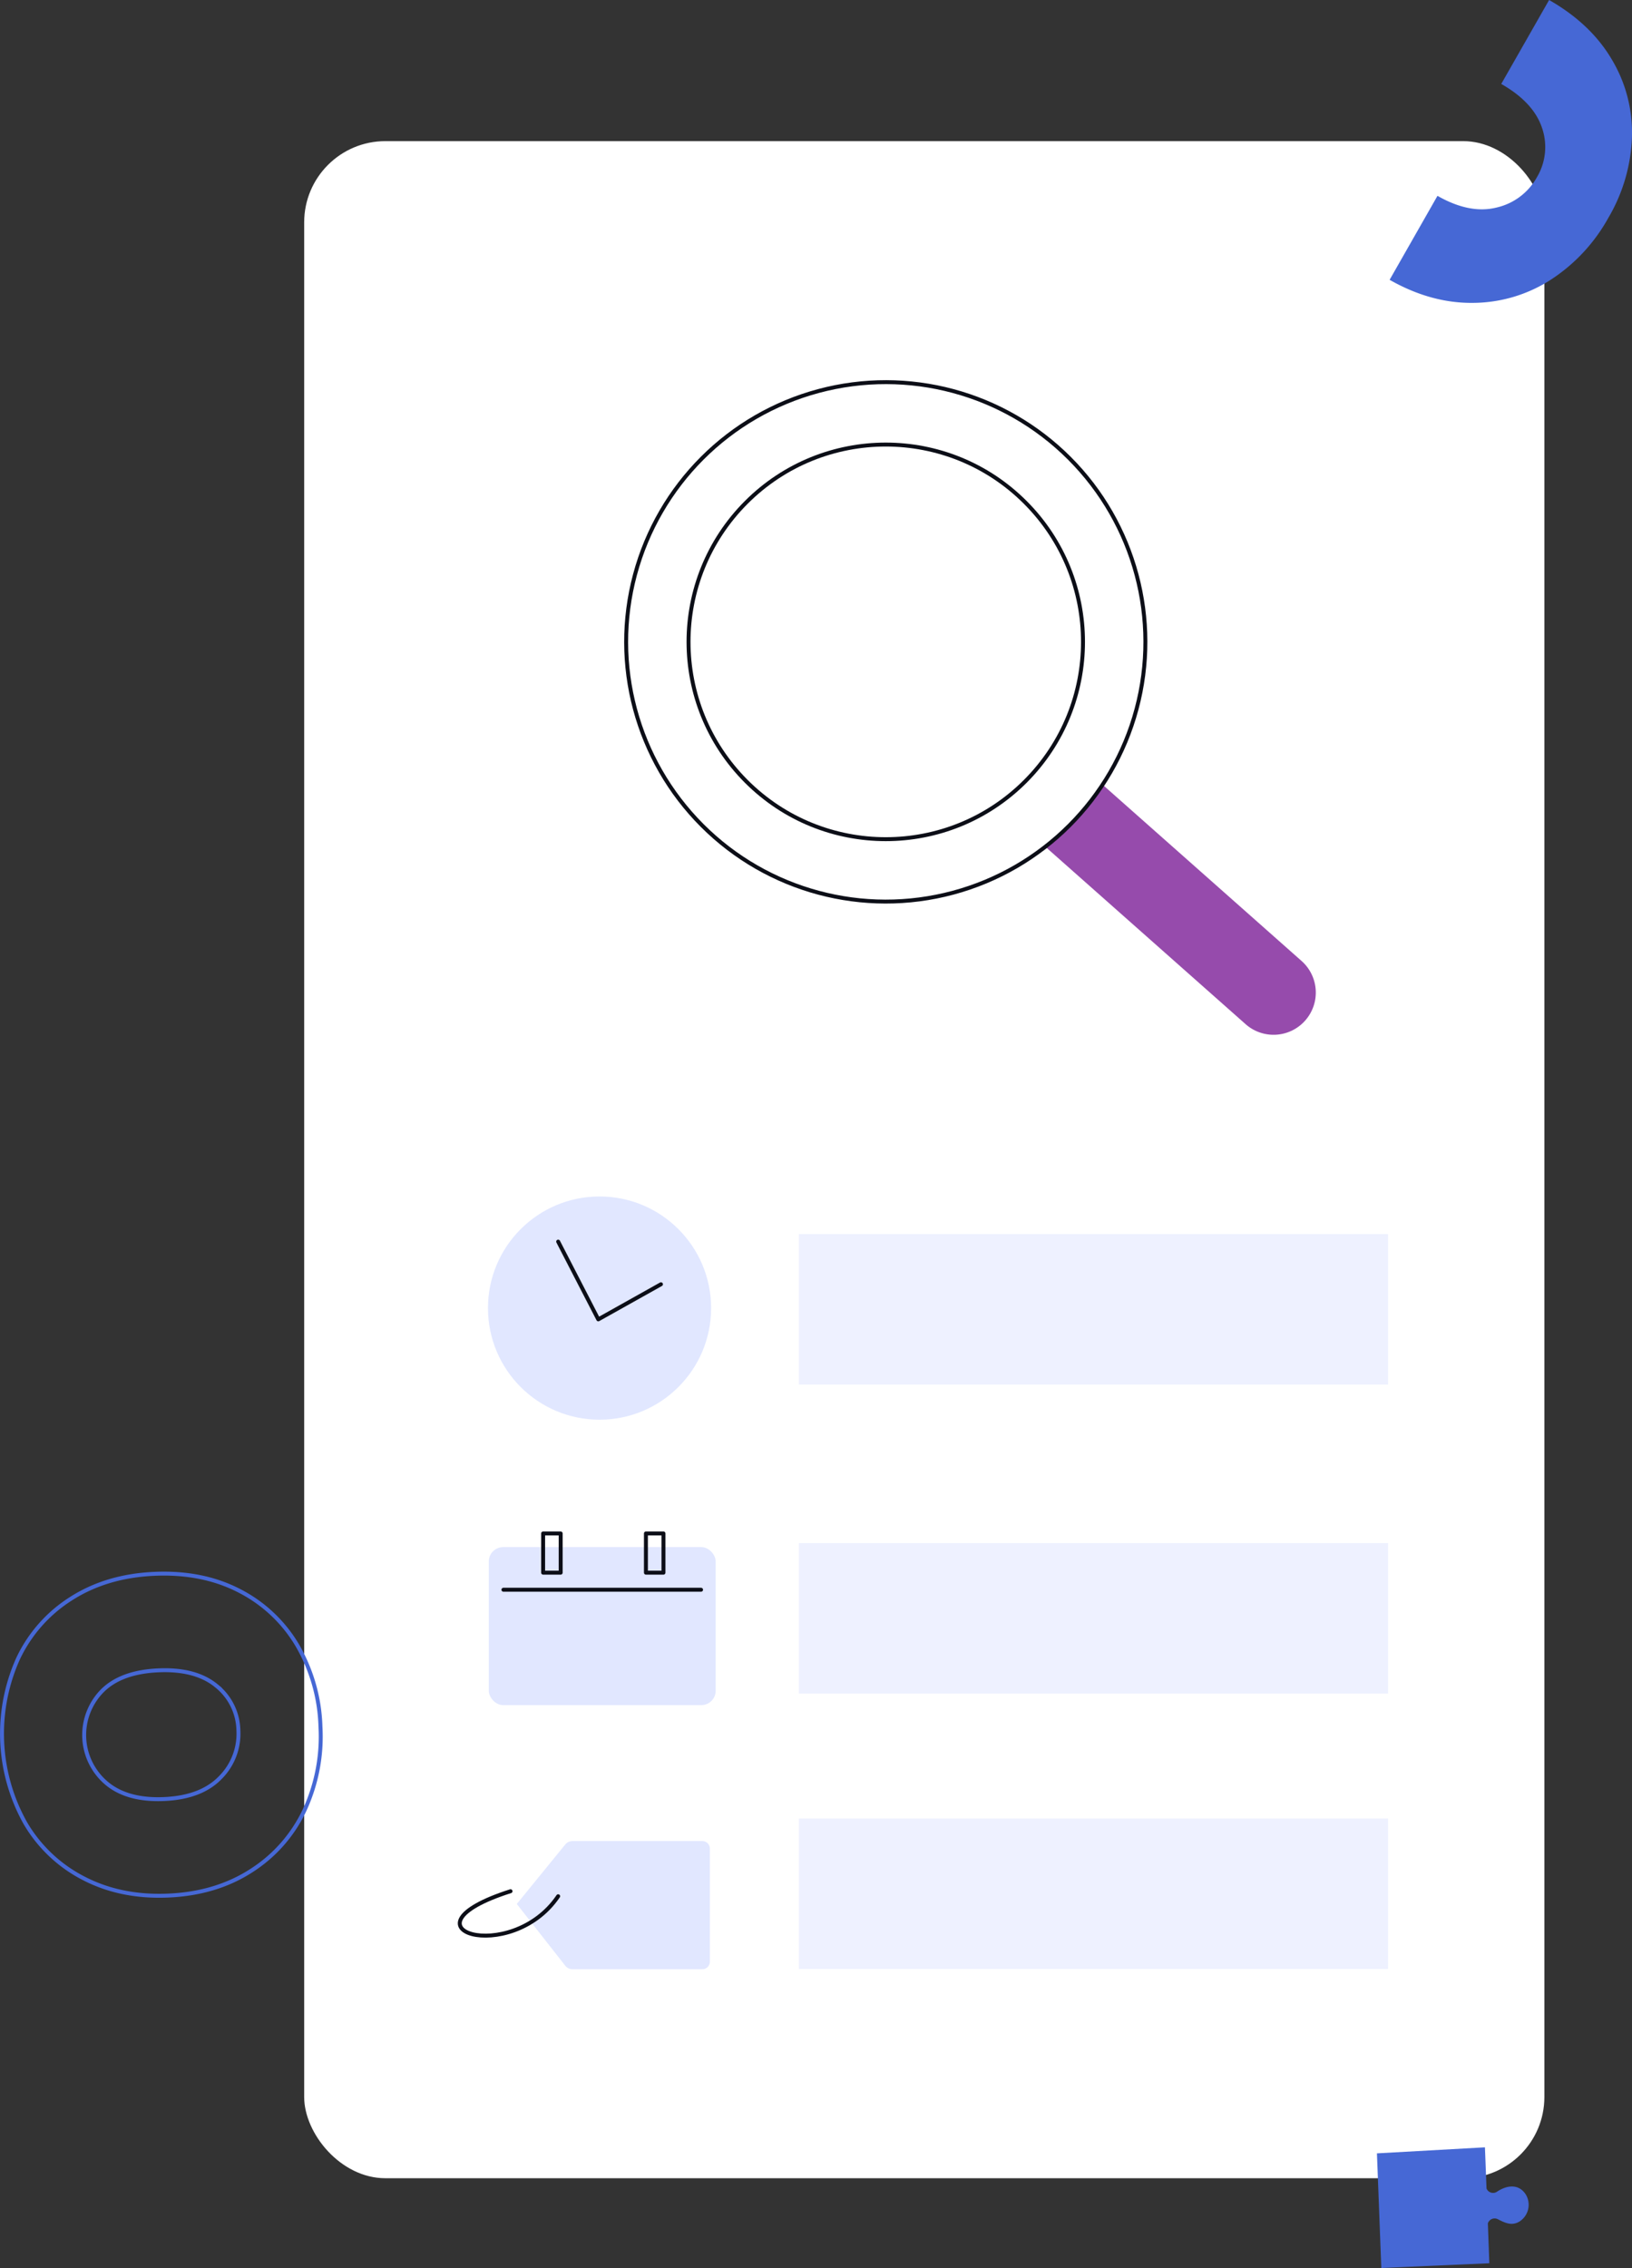 <svg xmlns="http://www.w3.org/2000/svg" width="621.112" height="862.852" viewBox="0 0 621.112 862.852">
    <rect x="0" y="0" width="621.112" height="862.852" fill="#333333" stroke="none"/>
    <defs>
        <style>
            .cls-2{fill:#4668d5}.cls-5,.cls-8{fill:none;stroke-width:1.5px}.cls-5{stroke-miterlimit:10}.cls-5,.cls-8{stroke:#0c0e17}.cls-6{fill:#eef1ff}.cls-7{fill:#e1e7ff}.cls-8{stroke-linecap:round;stroke-linejoin:round}
        </style>
    </defs>
    <g id="Group_99" transform="translate(-1063.235 -453.806)">
        <rect id="Rectangle_11" width="472" height="775" fill="#fff" rx="30.903" transform="translate(1179 507.5)"/>
        <path id="Path_19" d="M3714.1 2304.259q15.794 8.992 31.856 8.771a55.054 55.054 0 0 0 29.411-8.756 66.3 66.3 0 0 0 21.961-23.564 64.877 64.877 0 0 0 9-30.74 54.062 54.062 0 0 0-7.577-29.382q-7.976-13.665-23.953-22.782l-18.213 31.936q12.285 7 15.522 16.728a22.373 22.373 0 0 1-1.943 18.751 23.539 23.539 0 0 1-15.325 11.532q-10.24 2.568-22.525-4.444l-18.213 31.95z" class="cls-2" transform="translate(-2122 -1744)"/>
        <path id="Path_26" d="M3710.785 3056.576l.157 4.082 41.1-1.81-.55-15.18a2.706 2.706 0 0 1 3.808-1.57c2.677 1.4 5.3 2.622 8.171.905a7.554 7.554 0 0 0 2.447-10.323c-2.707-4.211-7.291-3.509-10.94-1.053a2.667 2.667 0 0 1-2.243.351 2.608 2.608 0 0 1-1.759-1.589l-.4-10.581-.2-5.06-41.1 2.29 1.507 39.538z" class="cls-2" transform="translate(-2122 -1744)"/>
        <path id="Path_27" fill="none" stroke="#4668d5" stroke-miterlimit="10" stroke-width="1.5px" d="M3307.194 2854.647a65.2 65.2 0 0 0-8.757-30.8 54.288 54.288 0 0 0-22.063-20.8q-14.07-7.308-32.44-6.481-18.131.8-31.623 9.419a54.4 54.4 0 0 0-20.226 22.9 69.683 69.683 0 0 0 2.76 62.47 54.507 54.507 0 0 0 22.167 21.01q14.188 7.4 32.329 6.6 18.163-.8 31.638-9.538a55.106 55.106 0 0 0 20.219-23.077 66.593 66.593 0 0 0 5.996-31.703zm-38.047 19.371q-7.281 7.6-21.427 8.224-14.118.621-22.041-6.112a23.984 23.984 0 0 1-1.656-34.919q7.178-7.308 21.534-7.929 14.148-.62 22.051 5.892a22.229 22.229 0 0 1 8.35 16.861 23.6 23.6 0 0 1-6.811 17.983z" transform="translate(-2122 -1744)"/>
        <g id="Group_96" transform="translate(-2122 -1744)">
            <g id="Group_16">
                <path id="Path_25" fill="#964bac" d="M3680.588 2563.4l-75.724-67.069a99.291 99.291 0 0 1-21.782 23.616l76.209 67.5a16.061 16.061 0 0 0 21.3-24.046z"/>
                <circle id="Ellipse_6" cx="98.807" cy="98.807" r="98.807" class="cls-5" transform="translate(3382.609 2442.001) rotate(-45)"/>
                <circle id="Ellipse_7" cx="75.065" cy="75.065" r="75.065" class="cls-5" transform="translate(3416.185 2442.001) rotate(-45)"/>
            </g>
            <g id="Group_18">
                <path id="Rectangle_13" d="M0 0H224.234V57.251H0z" class="cls-6" transform="translate(3489.268 2667.313)"/>
                <path id="Rectangle_14" d="M0 0H224.234V57.251H0z" class="cls-6" transform="translate(3489.268 2784.871)"/>
                <path id="Rectangle_15" d="M0 0H224.234V57.251H0z" class="cls-6" transform="translate(3489.268 2889.639)"/>
                <circle id="Ellipse_8" cx="42.461" cy="42.461" r="42.461" class="cls-7" transform="translate(3370.948 2653)"/>
                <path id="Path_28" d="M3397.666 2670.175l15.267 29.58 23.855-13.359" class="cls-8"/>
                <g id="Group_17">
                    <rect id="Rectangle_16" width="86.361" height="60.114" class="cls-7" rx="5.484" transform="translate(3371.256 2786.394)"/>
                    <path id="Rectangle_17" d="M0 0H6.679V14.917H0z" class="cls-8" transform="translate(3391.94 2781.201)"/>
                    <path id="Rectangle_18" d="M0 0H6.679V14.917H0z" class="cls-8" transform="translate(3431.062 2781.201)"/>
                    <path id="Line_3" d="M0 0L75.222 0" class="cls-8" transform="translate(3376.826 2802.615)"/>
                </g>
                <path id="Path_29" d="M3455.4 2901.122v42.978a2.894 2.894 0 0 1-2.894 2.9h-49.365a3.531 3.531 0 0 1-2.777-1.35l-18.449-23.488 18.449-22.635a3.533 3.533 0 0 1 2.738-1.3h49.4a2.894 2.894 0 0 1 2.898 2.895z" class="cls-7"/>
                <path id="Path_30" d="M3397.666 2919.219c-18.13 26.717-62.977 12.4-18.13-1.909" class="cls-8"/>
            </g>
        </g>
    </g>
</svg>
